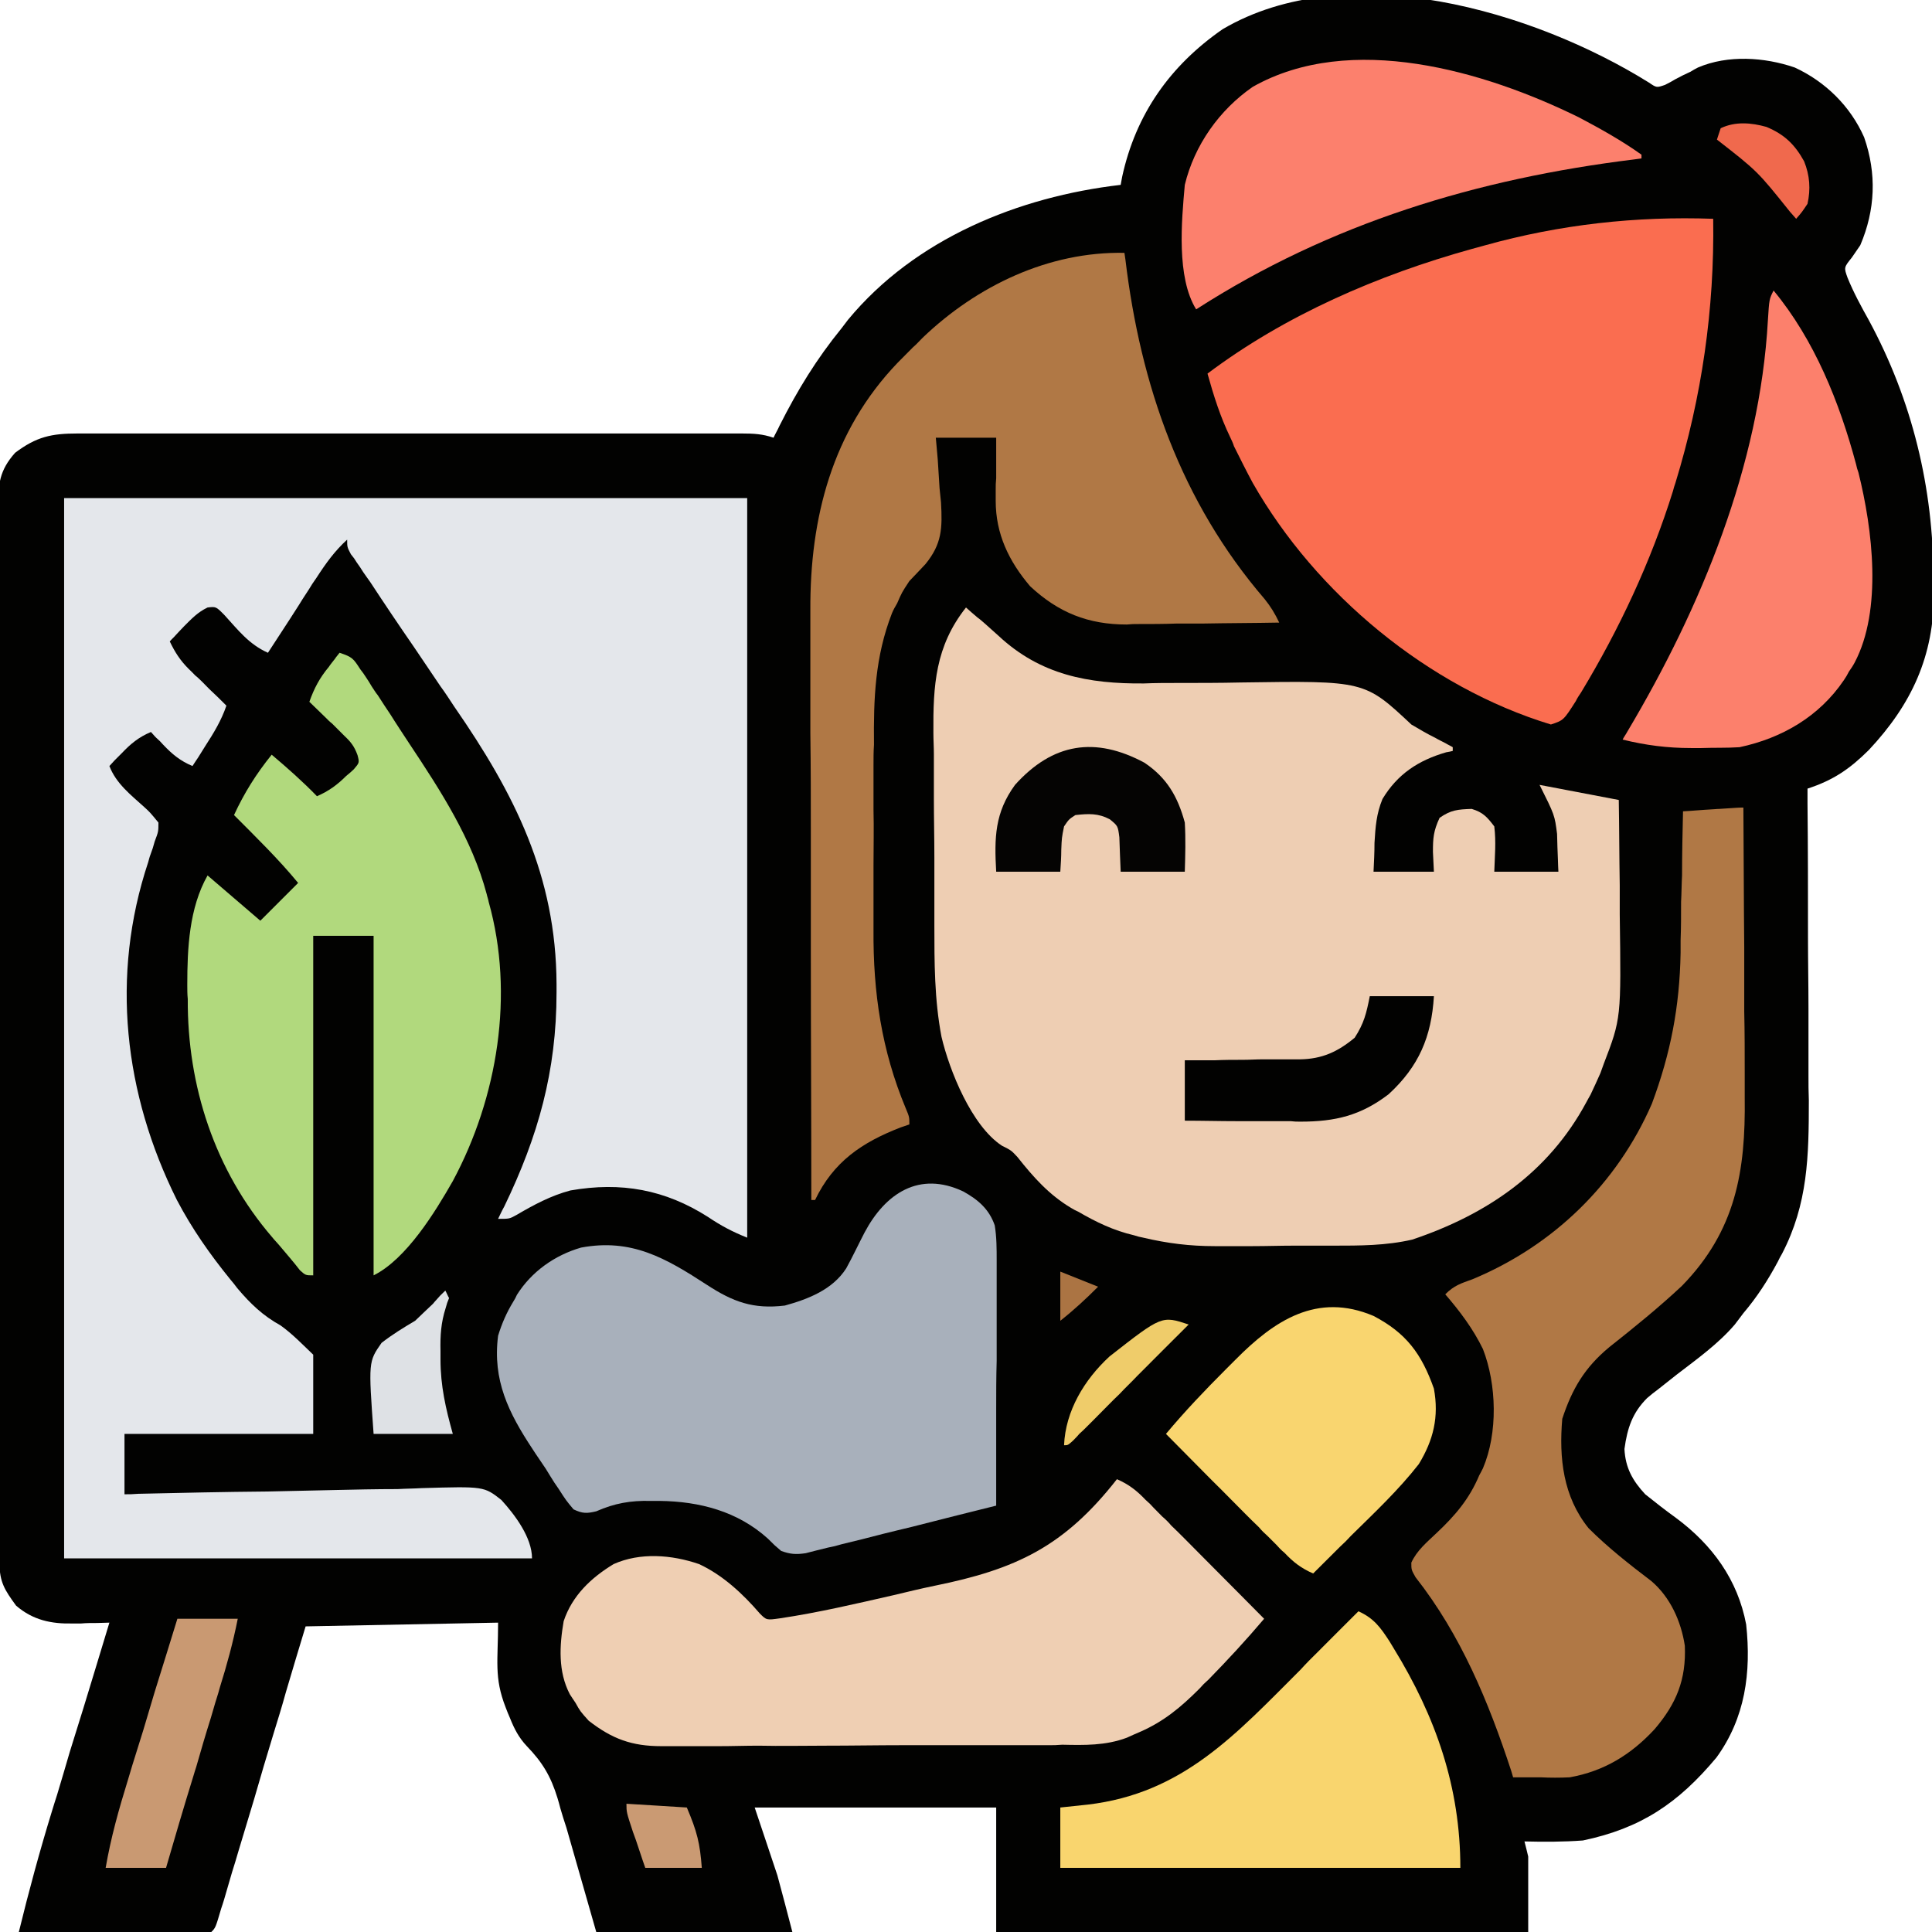 <?xml version="1.0" encoding="UTF-8"?>
<svg xmlns="http://www.w3.org/2000/svg" xmlns:xlink="http://www.w3.org/1999/xlink" width="16px" height="16px" viewBox="0 0 16 16" version="1.1">
<g id="surface1">
<path style=" stroke:none;fill-rule:nonzero;fill:rgb(0.784%,0.784%,0.392%);fill-opacity:1;" d="M 13.656 0.684 C 13.719 0.727 13.719 0.727 13.789 0.703 C 13.82 0.688 13.848 0.672 13.875 0.656 C 13.918 0.633 13.957 0.613 14 0.594 C 14.02 0.582 14.039 0.57 14.062 0.559 C 14.309 0.453 14.613 0.473 14.863 0.559 C 15.117 0.676 15.324 0.879 15.438 1.137 C 15.543 1.438 15.531 1.738 15.406 2.031 C 15.383 2.066 15.359 2.098 15.336 2.133 C 15.27 2.215 15.27 2.215 15.301 2.301 C 15.352 2.426 15.414 2.539 15.477 2.652 C 15.836 3.316 16.012 4.039 16.012 4.797 C 16.012 4.836 16.012 4.871 16.016 4.91 C 16.016 5.434 15.832 5.832 15.477 6.211 C 15.32 6.367 15.184 6.461 14.969 6.531 C 14.969 6.59 14.969 6.59 14.969 6.652 C 14.973 7.023 14.973 7.398 14.973 7.77 C 14.973 7.961 14.977 8.156 14.977 8.348 C 14.977 8.531 14.977 8.719 14.977 8.902 C 14.977 8.973 14.977 9.043 14.98 9.113 C 14.98 9.574 14.973 9.969 14.758 10.383 C 14.746 10.402 14.734 10.426 14.723 10.449 C 14.641 10.602 14.551 10.742 14.438 10.875 C 14.402 10.922 14.402 10.922 14.367 10.969 C 14.23 11.129 14.055 11.254 13.887 11.383 C 13.836 11.422 13.785 11.465 13.734 11.504 C 13.703 11.527 13.672 11.551 13.641 11.578 C 13.52 11.699 13.477 11.824 13.453 12 C 13.461 12.156 13.52 12.262 13.625 12.375 C 13.707 12.441 13.793 12.508 13.879 12.57 C 14.18 12.793 14.391 13.082 14.461 13.453 C 14.504 13.852 14.453 14.227 14.215 14.555 C 13.898 14.934 13.59 15.141 13.109 15.242 C 12.949 15.254 12.785 15.254 12.625 15.25 C 12.637 15.293 12.645 15.332 12.656 15.375 C 12.656 15.582 12.656 15.789 12.656 16 C 11.203 16 9.75 16 8.25 16 C 8.25 15.66 8.25 15.32 8.25 14.969 C 7.59 14.969 6.93 14.969 6.25 14.969 C 6.312 15.156 6.375 15.34 6.438 15.531 C 6.5 15.762 6.5 15.762 6.562 16 C 6.027 16 5.488 16 4.938 16 C 4.75 15.344 4.75 15.344 4.691 15.137 C 4.672 15.082 4.656 15.027 4.641 14.977 C 4.633 14.945 4.625 14.918 4.617 14.891 C 4.562 14.711 4.492 14.594 4.363 14.461 C 4.297 14.391 4.258 14.316 4.223 14.227 C 4.211 14.199 4.199 14.172 4.188 14.141 C 4.09 13.891 4.125 13.754 4.125 13.438 C 3.336 13.453 3.336 13.453 2.531 13.469 C 2.477 13.648 2.422 13.828 2.367 14.016 C 2.336 14.129 2.301 14.242 2.266 14.355 C 2.211 14.535 2.156 14.719 2.105 14.898 C 2.062 15.043 2.016 15.191 1.973 15.336 C 1.957 15.391 1.941 15.445 1.922 15.504 C 1.898 15.582 1.879 15.656 1.855 15.734 C 1.848 15.758 1.84 15.781 1.832 15.805 C 1.785 15.965 1.785 15.965 1.75 16 C 1.699 16.004 1.648 16.004 1.602 16.004 C 1.566 16.004 1.535 16.004 1.504 16.004 C 1.469 16.004 1.434 16.004 1.398 16.004 C 1.363 16.004 1.328 16.004 1.293 16.004 C 1.18 16.004 1.066 16.004 0.953 16 C 0.875 16 0.797 16 0.723 16 C 0.531 16 0.344 16 0.156 16 C 0.238 15.664 0.328 15.332 0.43 15 C 0.445 14.953 0.457 14.91 0.473 14.863 C 0.508 14.746 0.543 14.629 0.578 14.508 C 0.617 14.387 0.652 14.266 0.691 14.145 C 0.762 13.91 0.836 13.672 0.906 13.438 C 0.871 13.438 0.84 13.441 0.805 13.441 C 0.758 13.441 0.715 13.441 0.672 13.445 C 0.637 13.445 0.637 13.445 0.602 13.445 C 0.426 13.449 0.273 13.418 0.133 13.297 C 0.039 13.168 -0.004 13.102 -0.004 12.945 C -0.004 12.91 -0.004 12.879 -0.004 12.848 C -0.004 12.812 -0.004 12.777 -0.004 12.738 C -0.004 12.703 -0.004 12.664 -0.004 12.625 C -0.004 12.523 -0.004 12.418 -0.004 12.316 C -0.004 12.203 -0.008 12.09 -0.008 11.98 C -0.008 11.707 -0.008 11.438 -0.008 11.168 C -0.008 11.039 -0.008 10.914 -0.008 10.785 C -0.008 10.363 -0.008 9.941 -0.008 9.516 C -0.008 9.406 -0.008 9.297 -0.008 9.188 C -0.008 9.16 -0.008 9.133 -0.008 9.105 C -0.008 8.664 -0.012 8.219 -0.012 7.777 C -0.012 7.324 -0.012 6.871 -0.012 6.414 C -0.012 6.16 -0.012 5.906 -0.016 5.652 C -0.016 5.434 -0.016 5.219 -0.016 5 C -0.016 4.891 -0.016 4.777 -0.016 4.668 C -0.016 4.547 -0.016 4.426 -0.016 4.309 C -0.016 4.273 -0.016 4.238 -0.016 4.199 C -0.016 4.008 -0.004 3.895 0.125 3.75 C 0.301 3.617 0.426 3.59 0.641 3.59 C 0.664 3.59 0.688 3.59 0.715 3.59 C 0.797 3.59 0.875 3.59 0.957 3.59 C 1.016 3.59 1.074 3.59 1.133 3.59 C 1.289 3.59 1.449 3.59 1.605 3.59 C 1.77 3.59 1.934 3.59 2.102 3.59 C 2.379 3.59 2.656 3.59 2.93 3.59 C 3.254 3.59 3.574 3.59 3.895 3.59 C 4.168 3.59 4.445 3.59 4.719 3.59 C 4.883 3.59 5.047 3.59 5.211 3.59 C 5.367 3.59 5.52 3.59 5.676 3.59 C 5.73 3.59 5.789 3.59 5.844 3.59 C 5.922 3.59 6 3.59 6.078 3.59 C 6.102 3.59 6.121 3.59 6.145 3.59 C 6.242 3.59 6.316 3.594 6.406 3.625 C 6.422 3.59 6.441 3.559 6.457 3.523 C 6.605 3.23 6.762 2.973 6.969 2.719 C 6.988 2.695 7.004 2.672 7.023 2.648 C 7.578 1.977 8.434 1.629 9.281 1.531 C 9.285 1.508 9.289 1.488 9.293 1.465 C 9.406 0.945 9.691 0.543 10.125 0.242 C 11.16 -0.367 12.703 0.09 13.656 0.684 Z M 13.656 0.684 "/>
<path style=" stroke:none;fill-rule:nonzero;fill:rgb(89.412%,90.588%,92.157%);fill-opacity:1;" d="M 0.531 4.125 C 2.398 4.125 4.266 4.125 6.188 4.125 C 6.188 6.145 6.188 8.168 6.188 10.25 C 6.062 10.199 5.973 10.152 5.863 10.078 C 5.508 9.852 5.145 9.785 4.723 9.859 C 4.562 9.902 4.422 9.977 4.277 10.062 C 4.219 10.094 4.219 10.094 4.125 10.094 C 4.141 10.062 4.156 10.027 4.176 9.992 C 4.457 9.41 4.609 8.871 4.609 8.219 C 4.609 8.184 4.609 8.184 4.609 8.148 C 4.605 7.254 4.262 6.574 3.762 5.852 C 3.723 5.793 3.688 5.738 3.648 5.684 C 3.574 5.574 3.5 5.465 3.426 5.355 C 3.305 5.18 3.184 5 3.066 4.82 C 3.047 4.793 3.027 4.766 3.008 4.738 C 2.992 4.711 2.973 4.684 2.953 4.656 C 2.934 4.625 2.934 4.625 2.906 4.59 C 2.875 4.531 2.875 4.531 2.875 4.469 C 2.773 4.562 2.699 4.664 2.621 4.785 C 2.609 4.801 2.598 4.82 2.586 4.836 C 2.551 4.895 2.512 4.949 2.477 5.008 C 2.453 5.047 2.426 5.086 2.402 5.125 C 2.34 5.219 2.281 5.312 2.219 5.406 C 2.062 5.336 1.973 5.219 1.859 5.094 C 1.789 5.023 1.789 5.023 1.719 5.031 C 1.637 5.07 1.586 5.125 1.523 5.188 C 1.5 5.211 1.48 5.234 1.457 5.258 C 1.441 5.277 1.422 5.293 1.406 5.312 C 1.449 5.402 1.492 5.469 1.562 5.539 C 1.59 5.566 1.59 5.566 1.617 5.594 C 1.637 5.609 1.656 5.629 1.676 5.648 C 1.695 5.668 1.715 5.688 1.734 5.707 C 1.781 5.75 1.828 5.797 1.875 5.844 C 1.832 5.969 1.77 6.07 1.699 6.18 C 1.68 6.211 1.66 6.242 1.641 6.273 C 1.625 6.297 1.609 6.32 1.594 6.344 C 1.492 6.301 1.426 6.246 1.352 6.168 C 1.324 6.137 1.324 6.137 1.293 6.109 C 1.277 6.094 1.266 6.078 1.25 6.062 C 1.148 6.105 1.082 6.16 1.008 6.238 C 0.988 6.258 0.969 6.277 0.949 6.297 C 0.934 6.312 0.922 6.328 0.906 6.344 C 0.961 6.488 1.082 6.582 1.195 6.684 C 1.242 6.727 1.242 6.727 1.312 6.812 C 1.312 6.887 1.312 6.887 1.281 6.969 C 1.266 7.023 1.266 7.023 1.246 7.078 C 1.238 7.098 1.234 7.117 1.227 7.141 C 0.914 8.082 1.027 9.059 1.465 9.938 C 1.59 10.176 1.738 10.387 1.906 10.594 C 1.926 10.617 1.945 10.641 1.965 10.668 C 2.074 10.797 2.176 10.895 2.324 10.977 C 2.422 11.047 2.508 11.137 2.594 11.219 C 2.594 11.434 2.594 11.652 2.594 11.875 C 2.078 11.875 1.562 11.875 1.031 11.875 C 1.031 12.039 1.031 12.203 1.031 12.375 C 1.086 12.375 1.086 12.375 1.145 12.371 C 1.5 12.363 1.855 12.355 2.215 12.352 C 2.395 12.348 2.578 12.344 2.762 12.34 C 2.938 12.336 3.113 12.332 3.293 12.332 C 3.359 12.328 3.426 12.328 3.492 12.324 C 4.008 12.309 4.008 12.309 4.152 12.422 C 4.266 12.547 4.406 12.734 4.406 12.906 C 3.129 12.906 1.848 12.906 0.531 12.906 C 0.531 10.008 0.531 7.109 0.531 4.125 Z M 0.531 4.125 "/>
<path style=" stroke:none;fill-rule:nonzero;fill:rgb(93.333%,80.784%,70.196%);fill-opacity:1;" d="M 8 5.031 C 8.031 5.059 8.062 5.086 8.094 5.113 C 8.117 5.129 8.137 5.148 8.156 5.164 C 8.195 5.199 8.23 5.23 8.27 5.266 C 8.617 5.59 9.016 5.664 9.473 5.66 C 9.566 5.656 9.66 5.656 9.754 5.656 C 9.93 5.656 10.102 5.656 10.277 5.652 C 11.301 5.637 11.301 5.637 11.688 6 C 11.754 6.039 11.82 6.078 11.891 6.113 C 11.918 6.129 11.945 6.141 11.973 6.156 C 11.992 6.168 12.012 6.176 12.031 6.188 C 12.031 6.199 12.031 6.207 12.031 6.219 C 12.016 6.223 11.996 6.227 11.977 6.23 C 11.746 6.297 11.574 6.41 11.449 6.617 C 11.398 6.742 11.391 6.848 11.383 6.98 C 11.383 7.059 11.379 7.137 11.375 7.219 C 11.539 7.219 11.703 7.219 11.875 7.219 C 11.871 7.164 11.871 7.113 11.867 7.055 C 11.867 6.941 11.871 6.883 11.922 6.773 C 12.016 6.707 12.074 6.703 12.188 6.699 C 12.281 6.727 12.316 6.766 12.375 6.844 C 12.391 6.973 12.379 7.09 12.375 7.219 C 12.551 7.219 12.727 7.219 12.906 7.219 C 12.902 7.152 12.902 7.086 12.898 7.016 C 12.898 6.98 12.895 6.941 12.895 6.906 C 12.875 6.75 12.875 6.75 12.75 6.5 C 13.074 6.562 13.074 6.562 13.406 6.625 C 13.41 6.859 13.41 7.098 13.414 7.332 C 13.414 7.414 13.414 7.492 13.414 7.574 C 13.426 8.434 13.426 8.434 13.281 8.812 C 13.266 8.852 13.266 8.852 13.254 8.887 C 13.227 8.949 13.199 9.008 13.172 9.066 C 13.16 9.086 13.148 9.109 13.137 9.129 C 12.824 9.711 12.312 10.059 11.695 10.266 C 11.477 10.316 11.262 10.316 11.039 10.316 C 11.004 10.316 10.969 10.316 10.934 10.316 C 10.859 10.316 10.785 10.316 10.711 10.316 C 10.602 10.316 10.488 10.32 10.375 10.32 C 10.305 10.32 10.23 10.32 10.16 10.32 C 10.109 10.32 10.109 10.32 10.059 10.32 C 9.855 10.32 9.668 10.297 9.469 10.25 C 9.43 10.242 9.43 10.242 9.391 10.23 C 9.223 10.191 9.078 10.121 8.93 10.035 C 8.898 10.02 8.898 10.02 8.871 10.004 C 8.688 9.895 8.559 9.75 8.426 9.582 C 8.375 9.527 8.375 9.527 8.297 9.488 C 8.047 9.324 7.863 8.867 7.797 8.586 C 7.738 8.277 7.738 7.969 7.738 7.656 C 7.738 7.598 7.738 7.535 7.738 7.477 C 7.738 7.352 7.738 7.223 7.738 7.098 C 7.738 6.938 7.734 6.777 7.734 6.617 C 7.734 6.492 7.734 6.371 7.734 6.246 C 7.734 6.188 7.73 6.129 7.73 6.07 C 7.727 5.676 7.746 5.352 8 5.031 Z M 8 5.031 "/>
<path style=" stroke:none;fill-rule:nonzero;fill:rgb(98.039%,42.745%,31.373%);fill-opacity:1;" d="M 14.188 1.812 C 14.199 2.559 14.094 3.285 13.875 4 C 13.867 4.023 13.859 4.047 13.855 4.066 C 13.672 4.652 13.41 5.211 13.094 5.734 C 13.078 5.758 13.062 5.781 13.051 5.805 C 12.949 5.965 12.949 5.965 12.844 6 C 11.828 5.691 10.898 4.918 10.375 4 C 10.32 3.898 10.27 3.797 10.219 3.695 C 10.211 3.668 10.199 3.645 10.188 3.621 C 10.105 3.449 10.051 3.277 10 3.094 C 10.645 2.609 11.414 2.277 12.188 2.062 C 12.242 2.047 12.242 2.047 12.301 2.031 C 12.918 1.859 13.551 1.789 14.188 1.812 Z M 14.188 1.812 "/>
<path style=" stroke:none;fill-rule:nonzero;fill:rgb(69.02%,47.059%,27.059%);fill-opacity:1;" d="M 9.312 2.094 C 9.316 2.113 9.316 2.129 9.32 2.148 C 9.445 3.191 9.781 4.156 10.473 4.961 C 10.523 5.023 10.559 5.082 10.594 5.156 C 10.383 5.16 10.168 5.16 9.957 5.164 C 9.883 5.164 9.812 5.164 9.742 5.164 C 9.637 5.168 9.531 5.168 9.43 5.168 C 9.379 5.168 9.379 5.168 9.332 5.172 C 9.012 5.172 8.766 5.074 8.531 4.855 C 8.355 4.648 8.246 4.422 8.246 4.148 C 8.246 4.121 8.246 4.09 8.246 4.059 C 8.246 4.008 8.246 4.008 8.25 3.961 C 8.25 3.93 8.25 3.898 8.25 3.863 C 8.25 3.785 8.25 3.703 8.25 3.625 C 8.086 3.625 7.922 3.625 7.75 3.625 C 7.758 3.715 7.758 3.715 7.766 3.805 C 7.77 3.883 7.777 3.965 7.781 4.043 C 7.785 4.082 7.789 4.121 7.793 4.16 C 7.805 4.375 7.801 4.504 7.664 4.672 C 7.621 4.719 7.574 4.766 7.531 4.812 C 7.469 4.906 7.469 4.906 7.43 4.996 C 7.414 5.023 7.398 5.051 7.387 5.078 C 7.246 5.441 7.234 5.785 7.238 6.168 C 7.234 6.223 7.234 6.281 7.234 6.34 C 7.234 6.461 7.234 6.586 7.234 6.707 C 7.238 6.859 7.234 7.016 7.234 7.168 C 7.234 7.289 7.234 7.41 7.234 7.531 C 7.234 7.586 7.234 7.645 7.234 7.699 C 7.23 8.219 7.301 8.699 7.5 9.176 C 7.531 9.25 7.531 9.25 7.531 9.312 C 7.496 9.324 7.496 9.324 7.461 9.336 C 7.137 9.461 6.902 9.621 6.75 9.938 C 6.738 9.938 6.73 9.938 6.719 9.938 C 6.719 9.246 6.715 8.559 6.715 7.867 C 6.715 7.547 6.715 7.227 6.715 6.906 C 6.715 6.629 6.715 6.348 6.711 6.07 C 6.711 5.922 6.711 5.773 6.711 5.625 C 6.711 5.488 6.711 5.348 6.711 5.207 C 6.711 5.156 6.711 5.105 6.711 5.055 C 6.707 4.289 6.891 3.57 7.434 3.004 C 7.477 2.961 7.52 2.918 7.562 2.875 C 7.59 2.852 7.613 2.824 7.641 2.797 C 8.09 2.367 8.684 2.082 9.312 2.094 Z M 9.312 2.094 "/>
<path style=" stroke:none;fill-rule:nonzero;fill:rgb(65.882%,69.02%,73.333%);fill-opacity:1;" d="M 7.977 9.867 C 8.098 9.934 8.191 10.012 8.238 10.148 C 8.254 10.246 8.254 10.34 8.254 10.441 C 8.254 10.461 8.254 10.484 8.254 10.508 C 8.254 10.578 8.254 10.652 8.254 10.723 C 8.254 10.773 8.254 10.824 8.254 10.875 C 8.254 11.008 8.254 11.137 8.254 11.27 C 8.25 11.406 8.25 11.539 8.25 11.676 C 8.25 11.941 8.25 12.203 8.25 12.469 C 8.016 12.527 7.781 12.586 7.551 12.645 C 7.469 12.664 7.391 12.684 7.312 12.703 C 7.195 12.734 7.082 12.762 6.969 12.789 C 6.914 12.805 6.914 12.805 6.859 12.816 C 6.812 12.828 6.812 12.828 6.762 12.84 C 6.73 12.848 6.703 12.855 6.672 12.863 C 6.59 12.875 6.543 12.871 6.469 12.844 C 6.414 12.797 6.414 12.797 6.359 12.742 C 6.109 12.516 5.793 12.434 5.465 12.43 C 5.438 12.43 5.414 12.43 5.387 12.43 C 5.223 12.426 5.09 12.449 4.938 12.516 C 4.859 12.535 4.824 12.535 4.75 12.5 C 4.688 12.426 4.688 12.426 4.625 12.328 C 4.613 12.312 4.602 12.293 4.59 12.277 C 4.566 12.238 4.543 12.203 4.52 12.164 C 4.484 12.109 4.445 12.055 4.41 12 C 4.211 11.699 4.078 11.43 4.125 11.062 C 4.156 10.961 4.195 10.871 4.25 10.781 C 4.262 10.762 4.273 10.742 4.281 10.723 C 4.402 10.531 4.594 10.395 4.812 10.332 C 5.23 10.254 5.512 10.418 5.855 10.641 C 6.07 10.781 6.238 10.844 6.5 10.812 C 6.695 10.758 6.895 10.68 7.008 10.504 C 7.062 10.406 7.109 10.305 7.16 10.207 C 7.332 9.883 7.613 9.695 7.977 9.867 Z M 7.977 9.867 "/>
<path style=" stroke:none;fill-rule:nonzero;fill:rgb(69.02%,47.059%,27.059%);fill-opacity:1;" d="M 14.438 6.688 C 14.441 7.07 14.441 7.457 14.445 7.84 C 14.445 8.02 14.445 8.195 14.445 8.375 C 14.449 8.547 14.449 8.719 14.449 8.891 C 14.449 8.957 14.449 9.023 14.449 9.09 C 14.457 9.699 14.375 10.191 13.93 10.648 C 13.738 10.828 13.535 10.992 13.328 11.156 C 13.125 11.324 13.02 11.5 12.938 11.75 C 12.91 12.074 12.945 12.395 13.156 12.656 C 13.316 12.816 13.496 12.957 13.676 13.094 C 13.832 13.227 13.922 13.426 13.953 13.629 C 13.965 13.91 13.883 14.109 13.703 14.32 C 13.508 14.531 13.285 14.668 13 14.719 C 12.918 14.723 12.84 14.723 12.758 14.719 C 12.727 14.719 12.727 14.719 12.691 14.719 C 12.637 14.719 12.586 14.719 12.531 14.719 C 12.527 14.703 12.52 14.684 12.516 14.668 C 12.328 14.094 12.098 13.539 11.723 13.062 C 11.688 13 11.688 13 11.688 12.941 C 11.734 12.84 11.816 12.773 11.898 12.695 C 12.051 12.551 12.168 12.414 12.25 12.219 C 12.262 12.199 12.27 12.18 12.281 12.16 C 12.406 11.867 12.395 11.465 12.281 11.172 C 12.199 11.004 12.09 10.859 11.969 10.719 C 12.043 10.645 12.098 10.629 12.195 10.594 C 12.863 10.316 13.391 9.805 13.68 9.141 C 13.836 8.723 13.91 8.336 13.918 7.891 C 13.918 7.84 13.918 7.84 13.918 7.789 C 13.922 7.684 13.922 7.574 13.922 7.469 C 13.926 7.395 13.926 7.324 13.93 7.25 C 13.93 7.074 13.934 6.895 13.938 6.719 C 14.016 6.715 14.094 6.707 14.172 6.703 C 14.191 6.703 14.215 6.699 14.238 6.699 C 14.402 6.688 14.402 6.688 14.438 6.688 Z M 14.438 6.688 "/>
<path style=" stroke:none;fill-rule:nonzero;fill:rgb(93.725%,81.176%,70.196%);fill-opacity:1;" d="M 9.25 12.25 C 9.348 12.293 9.414 12.344 9.488 12.422 C 9.523 12.453 9.523 12.453 9.555 12.488 C 9.578 12.512 9.602 12.535 9.625 12.559 C 9.652 12.582 9.676 12.605 9.699 12.633 C 9.777 12.707 9.852 12.785 9.93 12.863 C 9.98 12.914 10.035 12.969 10.086 13.02 C 10.215 13.148 10.34 13.277 10.469 13.406 C 10.32 13.582 10.168 13.746 10.008 13.91 C 9.969 13.945 9.969 13.945 9.934 13.984 C 9.781 14.137 9.637 14.258 9.438 14.344 C 9.402 14.359 9.367 14.375 9.332 14.391 C 9.156 14.457 8.98 14.453 8.797 14.449 C 8.738 14.453 8.738 14.453 8.68 14.453 C 8.574 14.453 8.469 14.453 8.363 14.453 C 8.301 14.453 8.234 14.453 8.168 14.453 C 7.938 14.453 7.707 14.453 7.477 14.453 C 7.262 14.453 7.051 14.457 6.836 14.457 C 6.652 14.457 6.469 14.461 6.281 14.457 C 6.172 14.457 6.062 14.461 5.953 14.461 C 5.832 14.461 5.707 14.461 5.586 14.461 C 5.531 14.461 5.531 14.461 5.477 14.461 C 5.234 14.461 5.07 14.402 4.875 14.25 C 4.805 14.172 4.805 14.172 4.766 14.102 C 4.75 14.078 4.734 14.055 4.719 14.031 C 4.621 13.844 4.633 13.629 4.668 13.426 C 4.738 13.215 4.895 13.066 5.082 12.953 C 5.301 12.855 5.562 12.875 5.789 12.953 C 5.984 13.043 6.152 13.199 6.293 13.363 C 6.348 13.418 6.348 13.418 6.461 13.402 C 6.777 13.355 7.09 13.281 7.398 13.211 C 7.512 13.184 7.625 13.156 7.738 13.133 C 8.414 12.996 8.812 12.809 9.25 12.25 Z M 9.25 12.25 "/>
<path style=" stroke:none;fill-rule:nonzero;fill:rgb(69.412%,85.098%,49.02%);fill-opacity:1;" d="M 2.812 5.406 C 2.918 5.441 2.926 5.453 2.984 5.543 C 3 5.562 3.016 5.586 3.031 5.609 C 3.047 5.633 3.062 5.656 3.078 5.684 C 3.094 5.707 3.109 5.734 3.129 5.758 C 3.164 5.812 3.199 5.867 3.234 5.918 C 3.285 6 3.34 6.082 3.391 6.16 C 3.648 6.547 3.91 6.949 4.031 7.406 C 4.035 7.426 4.043 7.445 4.047 7.469 C 4.262 8.234 4.121 9.09 3.75 9.781 C 3.605 10.035 3.367 10.426 3.094 10.562 C 3.094 9.633 3.094 8.707 3.094 7.75 C 2.93 7.75 2.766 7.75 2.594 7.75 C 2.594 8.68 2.594 9.605 2.594 10.562 C 2.531 10.562 2.531 10.562 2.484 10.52 C 2.43 10.449 2.371 10.383 2.312 10.312 C 2.293 10.289 2.273 10.27 2.254 10.246 C 1.777 9.691 1.551 8.992 1.555 8.273 C 1.551 8.234 1.551 8.195 1.551 8.156 C 1.551 7.855 1.566 7.52 1.719 7.25 C 1.863 7.375 2.012 7.5 2.156 7.625 C 2.312 7.469 2.312 7.469 2.469 7.312 C 2.305 7.113 2.121 6.934 1.938 6.75 C 2.023 6.566 2.121 6.41 2.25 6.25 C 2.379 6.359 2.508 6.473 2.625 6.594 C 2.723 6.551 2.793 6.5 2.867 6.426 C 2.891 6.406 2.91 6.391 2.93 6.371 C 2.977 6.316 2.977 6.316 2.961 6.254 C 2.934 6.18 2.906 6.145 2.852 6.094 C 2.828 6.07 2.828 6.07 2.801 6.043 C 2.785 6.027 2.766 6.008 2.75 5.992 C 2.73 5.977 2.711 5.957 2.695 5.941 C 2.652 5.898 2.605 5.855 2.562 5.812 C 2.602 5.699 2.648 5.613 2.723 5.523 C 2.738 5.5 2.758 5.477 2.773 5.457 C 2.785 5.438 2.801 5.422 2.812 5.406 Z M 2.812 5.406 "/>
<path style=" stroke:none;fill-rule:nonzero;fill:rgb(97.647%,83.529%,43.137%);fill-opacity:1;" d="M 11.25 13.344 C 11.379 13.402 11.434 13.48 11.508 13.594 C 11.52 13.613 11.531 13.633 11.543 13.652 C 11.891 14.219 12.094 14.801 12.094 15.469 C 11 15.469 9.906 15.469 8.781 15.469 C 8.781 15.305 8.781 15.141 8.781 14.969 C 8.855 14.961 8.93 14.953 9.008 14.945 C 9.797 14.852 10.234 14.363 10.77 13.828 C 10.816 13.777 10.863 13.73 10.91 13.684 C 11.023 13.57 11.137 13.457 11.25 13.344 Z M 11.25 13.344 "/>
<path style=" stroke:none;fill-rule:nonzero;fill:rgb(98.824%,50.196%,42.353%);fill-opacity:1;" d="M 14.688 2.406 C 15.027 2.816 15.234 3.332 15.371 3.844 C 15.379 3.879 15.379 3.879 15.391 3.914 C 15.508 4.383 15.59 5.051 15.359 5.488 C 15.344 5.516 15.328 5.539 15.312 5.562 C 15.293 5.598 15.293 5.598 15.27 5.633 C 15.066 5.934 14.758 6.113 14.406 6.188 C 14.301 6.195 14.195 6.191 14.09 6.195 C 14.062 6.195 14.035 6.195 14.004 6.195 C 13.809 6.195 13.629 6.172 13.438 6.125 C 13.449 6.102 13.465 6.082 13.477 6.059 C 14.086 5.035 14.574 3.855 14.641 2.652 C 14.652 2.477 14.652 2.477 14.688 2.406 Z M 14.688 2.406 "/>
<path style=" stroke:none;fill-rule:nonzero;fill:rgb(98.824%,50.196%,42.745%);fill-opacity:1;" d="M 13.078 0.973 C 13.254 1.066 13.43 1.164 13.594 1.281 C 13.594 1.293 13.594 1.301 13.594 1.312 C 13.574 1.316 13.555 1.316 13.535 1.32 C 12.234 1.48 11.016 1.848 9.906 2.562 C 9.742 2.297 9.785 1.832 9.812 1.531 C 9.891 1.203 10.098 0.91 10.375 0.719 C 11.184 0.262 12.293 0.586 13.078 0.973 Z M 13.078 0.973 "/>
<path style=" stroke:none;fill-rule:nonzero;fill:rgb(97.647%,83.529%,43.529%);fill-opacity:1;" d="M 11.375 10.898 C 11.645 11.039 11.773 11.211 11.875 11.5 C 11.918 11.734 11.871 11.926 11.75 12.125 C 11.582 12.34 11.383 12.527 11.188 12.719 C 11.16 12.75 11.129 12.781 11.098 12.809 C 11.023 12.883 10.949 12.957 10.875 13.031 C 10.777 12.988 10.711 12.938 10.637 12.859 C 10.613 12.84 10.59 12.816 10.57 12.793 C 10.547 12.77 10.523 12.746 10.5 12.723 C 10.473 12.699 10.449 12.676 10.426 12.648 C 10.348 12.574 10.273 12.496 10.195 12.418 C 10.145 12.367 10.09 12.312 10.039 12.262 C 9.91 12.133 9.785 12.004 9.656 11.875 C 9.812 11.688 9.98 11.512 10.152 11.34 C 10.18 11.312 10.207 11.285 10.234 11.258 C 10.551 10.938 10.906 10.699 11.375 10.898 Z M 11.375 10.898 "/>
<path style=" stroke:none;fill-rule:nonzero;fill:rgb(0.784%,0.784%,0.392%);fill-opacity:1;" d="M 11.344 8.25 C 11.52 8.25 11.695 8.25 11.875 8.25 C 11.855 8.586 11.75 8.832 11.5 9.062 C 11.27 9.238 11.059 9.289 10.77 9.289 C 10.73 9.289 10.73 9.289 10.688 9.285 C 10.602 9.285 10.512 9.285 10.426 9.285 C 10.367 9.285 10.309 9.285 10.246 9.285 C 10.102 9.285 9.957 9.281 9.812 9.281 C 9.812 9.117 9.812 8.953 9.812 8.781 C 9.895 8.781 9.973 8.781 10.055 8.781 C 10.137 8.777 10.215 8.777 10.293 8.777 C 10.348 8.777 10.402 8.773 10.457 8.773 C 10.535 8.773 10.613 8.773 10.691 8.773 C 10.727 8.773 10.727 8.773 10.766 8.773 C 10.949 8.77 11.078 8.711 11.219 8.594 C 11.297 8.473 11.316 8.391 11.344 8.25 Z M 11.344 8.25 "/>
<path style=" stroke:none;fill-rule:nonzero;fill:rgb(1.961%,1.569%,1.176%);fill-opacity:1;" d="M 9.477 6.316 C 9.664 6.441 9.754 6.598 9.812 6.812 C 9.82 6.949 9.816 7.082 9.812 7.219 C 9.637 7.219 9.461 7.219 9.281 7.219 C 9.277 7.125 9.273 7.031 9.27 6.934 C 9.258 6.84 9.258 6.84 9.191 6.785 C 9.094 6.734 9.016 6.738 8.906 6.75 C 8.852 6.785 8.852 6.785 8.812 6.844 C 8.793 6.938 8.793 6.938 8.789 7.039 C 8.789 7.098 8.785 7.156 8.781 7.219 C 8.605 7.219 8.43 7.219 8.25 7.219 C 8.234 6.938 8.238 6.73 8.406 6.5 C 8.719 6.152 9.07 6.098 9.477 6.316 Z M 9.477 6.316 "/>
<path style=" stroke:none;fill-rule:nonzero;fill:rgb(78.824%,60%,44.706%);fill-opacity:1;" d="M 1.469 13.406 C 1.633 13.406 1.797 13.406 1.969 13.406 C 1.93 13.602 1.879 13.789 1.82 13.977 C 1.805 14.035 1.785 14.09 1.77 14.145 C 1.762 14.172 1.754 14.199 1.746 14.227 C 1.703 14.363 1.664 14.496 1.625 14.633 C 1.617 14.656 1.609 14.684 1.602 14.707 C 1.523 14.961 1.449 15.215 1.375 15.469 C 1.211 15.469 1.047 15.469 0.875 15.469 C 0.918 15.219 0.984 14.984 1.059 14.742 C 1.07 14.703 1.082 14.668 1.094 14.625 C 1.125 14.527 1.156 14.426 1.188 14.324 C 1.219 14.219 1.25 14.117 1.281 14.012 C 1.344 13.812 1.406 13.609 1.469 13.406 Z M 1.469 13.406 "/>
<path style=" stroke:none;fill-rule:nonzero;fill:rgb(87.059%,88.235%,89.804%);fill-opacity:1;" d="M 3.688 10.688 C 3.699 10.707 3.707 10.73 3.719 10.75 C 3.703 10.789 3.703 10.789 3.691 10.832 C 3.652 10.953 3.645 11.062 3.648 11.188 C 3.648 11.223 3.648 11.223 3.648 11.258 C 3.648 11.477 3.691 11.664 3.75 11.875 C 3.535 11.875 3.316 11.875 3.094 11.875 C 3.051 11.277 3.051 11.277 3.16 11.121 C 3.25 11.051 3.34 10.996 3.438 10.938 C 3.488 10.891 3.535 10.844 3.586 10.797 C 3.605 10.773 3.625 10.754 3.645 10.73 C 3.664 10.711 3.664 10.711 3.688 10.688 Z M 3.688 10.688 "/>
<path style=" stroke:none;fill-rule:nonzero;fill:rgb(94.118%,41.176%,30.196%);fill-opacity:1;" d="M 14.629 1.051 C 14.777 1.113 14.863 1.195 14.941 1.336 C 14.988 1.453 14.996 1.566 14.969 1.688 C 14.922 1.758 14.922 1.758 14.875 1.812 C 14.859 1.793 14.84 1.773 14.824 1.754 C 14.555 1.418 14.555 1.418 14.219 1.156 C 14.23 1.125 14.238 1.094 14.25 1.062 C 14.371 1.004 14.504 1.016 14.629 1.051 Z M 14.629 1.051 "/>
<path style=" stroke:none;fill-rule:nonzero;fill:rgb(93.725%,80%,41.569%);fill-opacity:1;" d="M 9.844 10.969 C 9.703 11.109 9.559 11.254 9.418 11.395 C 9.371 11.445 9.32 11.492 9.273 11.543 C 9.203 11.609 9.137 11.68 9.066 11.75 C 9.043 11.773 9.023 11.793 9 11.816 C 8.98 11.836 8.961 11.855 8.938 11.875 C 8.922 11.895 8.902 11.914 8.887 11.93 C 8.844 11.969 8.844 11.969 8.812 11.969 C 8.824 11.684 8.98 11.426 9.188 11.234 C 9.621 10.895 9.621 10.895 9.844 10.969 Z M 9.844 10.969 "/>
<path style=" stroke:none;fill-rule:nonzero;fill:rgb(79.216%,60.392%,45.098%);fill-opacity:1;" d="M 5.188 14.938 C 5.352 14.949 5.516 14.957 5.688 14.969 C 5.773 15.168 5.797 15.266 5.812 15.469 C 5.656 15.469 5.504 15.469 5.344 15.469 C 5.316 15.391 5.293 15.316 5.266 15.238 C 5.258 15.215 5.25 15.195 5.242 15.172 C 5.188 15.008 5.188 15.008 5.188 14.938 Z M 5.188 14.938 "/>
<path style=" stroke:none;fill-rule:nonzero;fill:rgb(67.059%,45.49%,26.275%);fill-opacity:1;" d="M 8.781 10.531 C 8.938 10.594 8.938 10.594 9.094 10.656 C 8.992 10.758 8.895 10.848 8.781 10.938 C 8.781 10.805 8.781 10.668 8.781 10.531 Z M 8.781 10.531 "/>
</g>
</svg>

